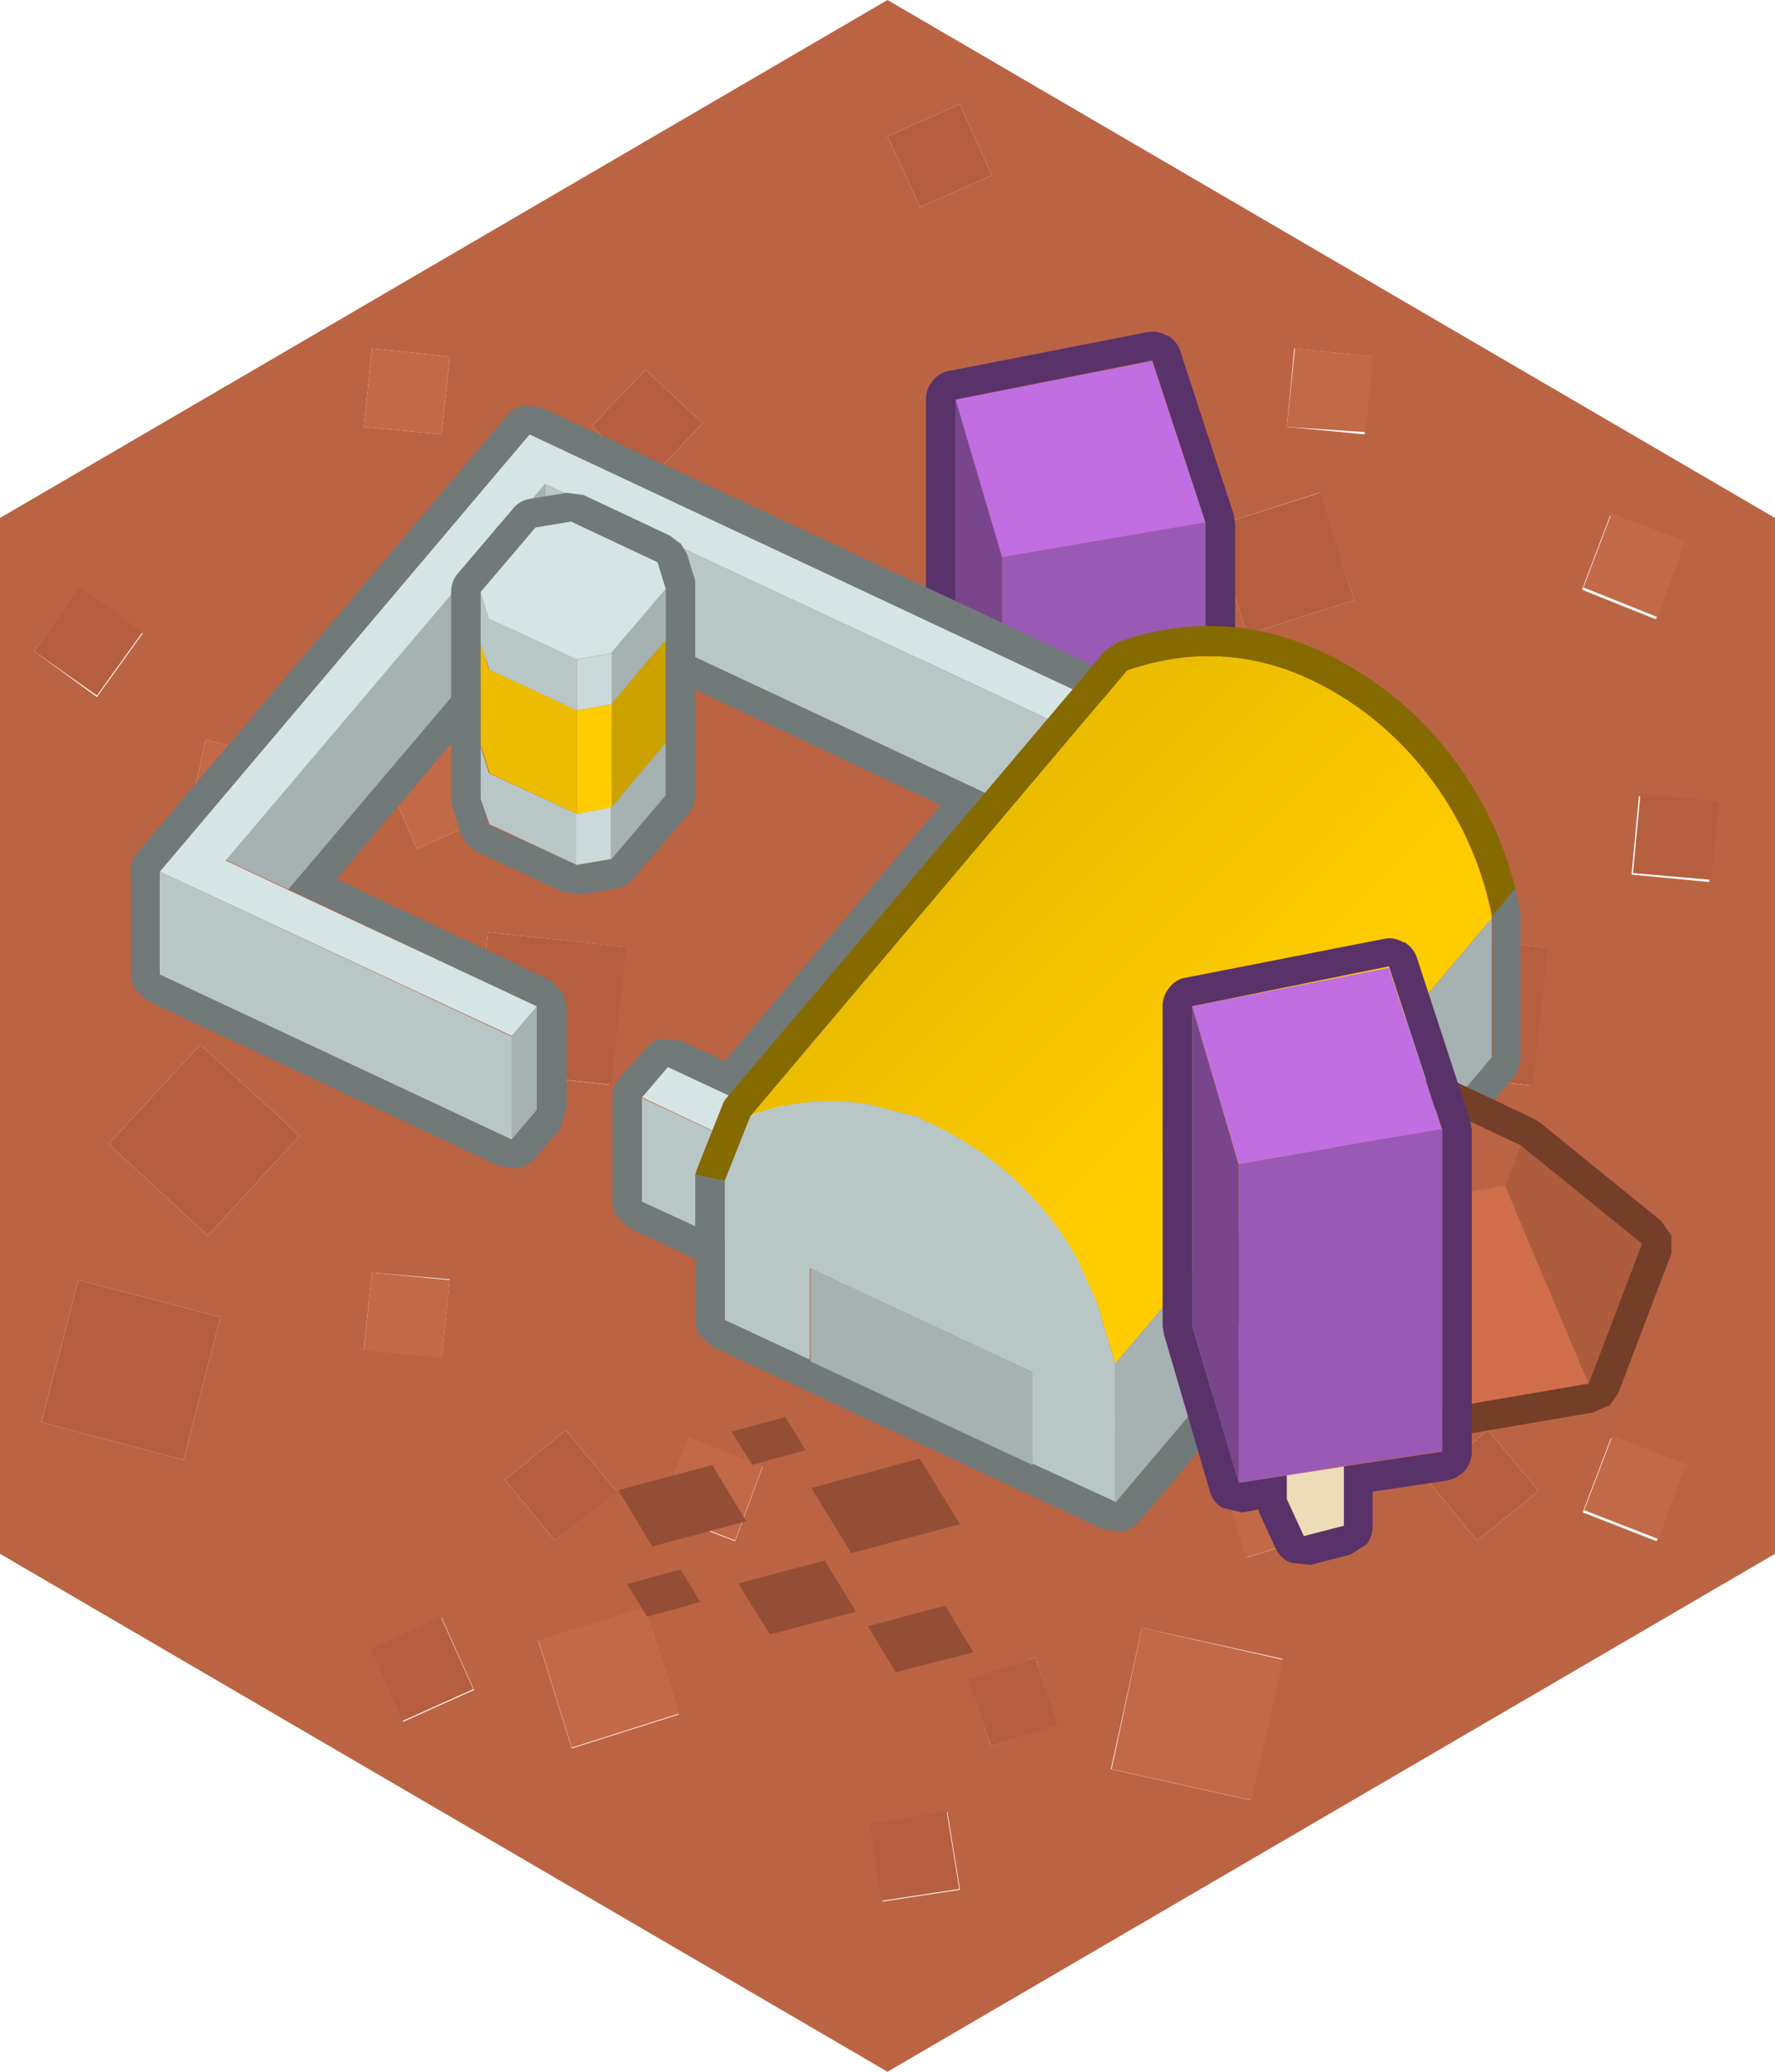 <svg xmlns="http://www.w3.org/2000/svg" xmlns:xlink="http://www.w3.org/1999/xlink" viewBox="0 0 120 140"><defs><style>.cls-1{fill:#bb6444;}.cls-2{fill:#c26948;}.cls-3{fill:#b55f40;}.cls-4{fill:#c16ee2;}.cls-5{fill:#593269;}.cls-6{fill:#9b59b6;}.cls-7{fill:#79468e;}.cls-8{fill:#ecdcb8;}.cls-9{fill:#a6b1b1;}.cls-10{fill:#d5e5e5;}.cls-11{fill:#727979;}.cls-12{fill:#b9c6c6;}.cls-13{fill:url(#linear-gradient);}.cls-14{fill:#856a00;}.cls-15{fill:#743e29;}.cls-16{fill:#ad5c3e;}.cls-17{fill:#d06e4b;}.cls-18{fill:#ecbc00;}.cls-19{fill:#cba200;}.cls-20{fill:#cad9d9;}.cls-21{fill:#fc0;}.cls-22{fill:#934e35;}</style><linearGradient id="linear-gradient" x1="-1729.2" y1="-159.96" x2="-90.8" y2="-159.96" gradientTransform="matrix(-0.01, -0.01, -0.02, 0.02, 63.2, 59.9)" gradientUnits="userSpaceOnUse"><stop offset="0" stop-color="#fc0"/><stop offset="1" stop-color="#ecbc00"/></linearGradient></defs><title>Asset 114</title><g id="Layer_2" data-name="Layer 2"><g id="Layer_1-2" data-name="Layer 1"><path class="cls-1" d="M2.3,44l4.25,3.1,3.1-4.3-4.25-3L2.3,44m21.1,8.2L13.9,50l-2.1,9.55,9.45,2.1,2.15-9.5m1.75-28.6-.55,5.3,5.25.5.55-5.25-5.25-.55M5.3,86.5,2.8,96.1l9.6,2.55L14.9,89,5.3,86.5m8.25-15.9-6.2,6.7,6.7,6.2,6.2-6.75-6.7-6.15M25.15,86,24.6,91.2l5.25.5.55-5.25L25.15,86M0,35,60,0l60,35v70L60,140,0,105V35M113.9,99.1l-5-1.9-1.9,5,5,1.95,1.85-5m0-62.4-5-1.9-1.9,5,5,2,1.85-5m-3,16.95-.5,5.3,5.25.5.6-5.3-5.35-.5M92.75,24.1l-5.25-.55L87,28.85l5.25.5.55-5.25m-7,28.05L76.25,50l-2.1,9.55,9.45,2.1,2.15-9.5M82,35.6l2.3,7.25,7.25-2.3L89.2,33.3,82,35.6M93.2,50.3l-4.8,2.2,2.15,4.85L95.4,55.2l-2.2-4.9m-59-12.65,3.35,4.1,4.15-3.35-3.4-4.1-4.1,3.35M40,28.8l3.85,3.65L47.5,28.6,43.65,25,40,28.8M64.9,7.05,60,9.2,62.2,14l4.85-2.15L64.9,7.05M30.85,50.3l-4.8,2.2,2.15,4.85L33,55.2l-2.15-4.9m26.3,26.45h0L49.8,78.5l1.7,7.4,7.4-1.75-1.75-7.4m2-38.1-5.25.65.6,5.25L59.7,44l-.6-5.3M51.55,36.7l-5-1.9-1.9,5,5.05,2,1.85-5M43.6,46.2l-7.2,2.3,2.25,7.2,7.25-2.25L43.6,46.2M64.9,69.4,60,71.55l2.2,4.85,4.85-2.2L64.9,69.4M41.65,100.75l-3.4-4.1L34.15,100l3.35,4.1,4.15-3.35M31.9,72.3l9.3,1,.65-5.6h0l.4-3.7L33,63,31.9,72.3M51.55,99.1l-5-1.9-1.9,5,5.05,1.95,1.85-5M77.25,89l-9.6-2.5L65.2,96.1l9.55,2.55L77.25,89M82.6,76.75,75.9,70.6l-6.2,6.7,6.75,6.2,6.15-6.75M67,55.6l4.45-1.5L70,49.6l-4.5,1.55L67,55.6m36.55,17.75.65-5.6h0l.4-3.7-9.3-1-1.1,9.3,9.3,1M99.25,83.4l3-4.3L98,76l-3.1,4.3,4.35,3.1m-6.5,3L87.5,86,87,91.2l5.25.5.55-5.25M91.5,103l-2.3-7.3L82,98l2.3,7.25L91.5,103M67,118l4.45-1.55L70,112l-4.5,1.55L67,118m37-17.25-3.4-4.1L96.5,100l3.35,4.1,4.15-3.35M86.7,112.1,77.2,110l-2.1,9.55,9.45,2.1,2.15-9.5m-54.65,2.05-2.2-4.9-4.75,2.2,2.15,4.85,4.8-2.15m32,8.25-5.2.85.8,5.2,5.25-.8-.85-5.25m-25.4-4.3,7.25-2.3-2.3-7.2-7.2,2.25,2.25,7.25"/><path class="cls-2" d="M38.65,118.1l-2.25-7.25,7.2-2.25,2.3,7.2-7.25,2.3M25.15,23.55l5.25.55-.55,5.25-5.25-.5.55-5.3M23.4,52.15l-2.15,9.5-9.45-2.1L13.9,50l9.5,2.15M25.15,86l5.25.5-.55,5.25-5.25-.5L25.15,86M113.9,36.7l-1.85,5-5-2,1.9-5,5,1.9m0,62.4-1.85,5-5-1.95,1.9-5,5,1.9m-21.15-75-.55,5.25L87,28.85l.55-5.3,5.25.55m.45,26.2,2.2,4.9-4.85,2.15L88.4,52.5l4.8-2.2m-62.35,0L33,55.2l-4.8,2.15L26.05,52.5l4.8-2.2M64.9,69.4l2.15,4.8L62.2,76.4,60,71.55l4.9-2.15M51.55,99.1l-1.85,5-5.05-1.95,1.9-5,5,1.9m47.7-15.7L94.9,80.3,98,76l4.3,3.1-3,4.3M91.5,103l-7.25,2.25L82,98l7.25-2.3,2.3,7.3m-4.8,9.15-2.15,9.5-9.45-2.1L77.2,110l9.5,2.15"/><path class="cls-3" d="M2.3,44,5.4,39.7l4.25,3-3.1,4.3L2.3,44M13.55,70.6l6.7,6.15-6.2,6.75-6.7-6.2,6.2-6.7M5.3,86.5,14.9,89l-2.5,9.65L2.8,96.1l2.5-9.6M110.9,53.65l5.35.5-.6,5.3L110.4,59l.5-5.3M82,35.6l7.25-2.3,2.3,7.25-7.25,2.3L82,35.6m3.8,16.55-2.15,9.5-9.45-2.1L76.25,50l9.5,2.15M64.9,7.05l2.15,4.8L62.2,14,60,9.2l4.9-2.15M40,28.8,43.65,25,47.5,28.6l-3.65,3.85L40,28.8m-5.85,8.85,4.1-3.35,3.4,4.1L37.5,41.75l-3.35-4.1M43.6,46.2l2.3,7.25L38.65,55.7,36.4,48.5l7.2-2.3m7.95-9.5-1.85,5-5.05-2,1.9-5,5,1.9m7.55,1.95.6,5.3-5.25.6-.6-5.25,5.25-.65m-2,38.1,1.75,7.4L51.5,85.9l-1.7-7.4,7.3-1.75h0M31.9,72.3,33,63l9.35,1-.4,3.7h0l-.65,5.6-9.3-1m9.75,28.45L37.5,104.1,34.15,100l4.1-3.35,3.4,4.1m61.9-27.4-9.3-1,1.1-9.3,9.3,1-.4,3.7h0l-.65,5.6M67,55.6l-1.55-4.45L70,49.6l1.5,4.5L67,55.6M82.6,76.75,76.45,83.5,69.7,77.3l6.2-6.7,6.7,6.15M77.25,89l-2.5,9.65L65.2,96.1l2.45-9.6,9.6,2.5m15.5-2.55L92.2,91.7,87,91.2,87.5,86l5.25.5M104,100.75l-4.15,3.35L96.5,100l4.1-3.35,3.4,4.1M67,118l-1.55-4.5L70,112l1.5,4.5L67,118m-3,4.4.85,5.25-5.25.8-.8-5.2,5.2-.85m-32-8.25-4.8,2.15-2.15-4.85,4.75-2.2,2.2,4.9"/><path class="cls-4" d="M81.5,35.3,67.75,37.65,64.6,27l13.3-2.6L81.5,35.3"/><path class="cls-5" d="M81.5,35.3,77.9,24.35,64.6,27V48.6l3.15,10.6L71,58.7v1.6l1.15,2.5,2.7-.7v-4l6.65-1.05V35.3M78.9,22.65a1.88,1.88,0,0,1,.9,1.1l3.6,11,.1.6V57.05a2,2,0,0,1-.45,1.3,2.21,2.21,0,0,1-1.25.7l-5,.75v2.3a2.05,2.05,0,0,1-.4,1.25,2.42,2.42,0,0,1-1.1.7l-2.7.7L71.3,64.6a1.91,1.91,0,0,1-1-.95l-1.15-2.5,0-.15-1.1.2-1.35-.3a1.86,1.86,0,0,1-.85-1.1L62.7,49.2l-.1-.6V27a1.92,1.92,0,0,1,.45-1.25,1.74,1.74,0,0,1,1.2-.7l13.3-2.6a1.76,1.76,0,0,1,1.35.25"/><path class="cls-6" d="M67.75,37.65,81.5,35.3V57.05L74.85,58.1,71,58.7l-3.25.5V37.65"/><path class="cls-7" d="M67.75,37.65V59.2L64.6,48.6V27l3.15,10.7"/><path class="cls-8" d="M71,58.7l3.85-.6v4l-2.7.7L71,60.3V58.7"/><path class="cls-9" d="M75.6,48V54.9l-25,29.55v-7L75.6,48m-38.75-8.3L19.5,60.1l-4.25-2L36.85,32.7v6.95M36.3,68v7l-1.7,2v-7l1.7-2"/><path class="cls-10" d="M36.3,68l-1.7,2L10.8,58.9l25-29.55L75.6,48l-25,29.55L43.4,74.15l1.75-2.05,4.4,2.05L66.85,53.7l.35-.35,3.9-4.65-34.25-16L15.25,58.15l4.25,2L36.3,68"/><path class="cls-11" d="M36.3,68,19.5,60.1,36.85,39.65l30,14.05L49.55,74.15l-4.4-2.05L43.4,74.15v7l7.15,3.3,25-29.55V48L35.8,29.35,10.8,58.9v6.95L34.6,77l1.7-2V68M8.8,58.9a1.89,1.89,0,0,1,.5-1.3l25-29.55a1.87,1.87,0,0,1,1.1-.65l1.25.15,39.8,18.6.85.75L77.6,48V54.9a2,2,0,0,1-.45,1.3L52.1,85.75,51,86.4l-1.3-.1L42.55,83l-.8-.75a1.89,1.89,0,0,1-.35-1.1v-7a1.89,1.89,0,0,1,.5-1.3l1.75-2a1.87,1.87,0,0,1,1.1-.65L46,70.3l3,1.4,14.6-17.3L37.4,42.1,22.75,59.4l14.4,6.8L38,67l.3,1v7l-.45,1.3-1.7,2a2.11,2.11,0,0,1-1.1.65l-1.3-.15L10,67.65l-.8-.7a1.89,1.89,0,0,1-.35-1.1V58.9"/><path class="cls-12" d="M34.6,77,10.8,65.85V58.9L34.6,70.05v7m15.95,7.45-7.15-3.3v-7l7.15,3.35v7M66.85,53.7l-30-14.05V32.7l34.25,16-3.9,4.65-.35.35"/><path class="cls-13" d="M50.75,75.4,76.2,45.3q8.35-2.89,16.1,2.85a22.84,22.84,0,0,1,8.55,13.75v.15L75.4,92.15,74.15,88,72.8,85.1a21.64,21.64,0,0,0-6-6.85,22.69,22.69,0,0,0-4.4-2.55l-.3-.2-3.3-.85a15.6,15.6,0,0,0-7.4.5l-.7.25"/><path class="cls-14" d="M50.75,75.4,49,79.8l-2-.4.1-.35,1.75-4.4a1.43,1.43,0,0,1,.35-.55L74.7,44l.85-.6q9.3-3.26,18,3.15a24.34,24.34,0,0,1,8.9,13.5l-1.55,1.85A22.84,22.84,0,0,0,92.3,48.15q-7.76-5.74-16.1-2.85L50.75,75.4"/><path class="cls-12" d="M50.75,75.4l.7-.25a15.6,15.6,0,0,1,7.4-.5l3.3.85.3.2a22.69,22.69,0,0,1,4.4,2.55,21.64,21.64,0,0,1,6,6.85L74.15,88l1.25,4.15v9.4L69.75,99V92.7l-15-7v6.2L49,89.2V79.8l1.75-4.4"/><path class="cls-11" d="M102.4,60.05l.4,1.6,0,.4v9.4a2,2,0,0,1-.45,1.3L77,102.85a2.11,2.11,0,0,1-1.1.65l-1.3-.15L48.15,91l-.8-.7A1.89,1.89,0,0,1,47,89.2V79.8l0-.4,2,.4v9.4l5.8,2.7,15,7,5.65,2.6,25.45-30.1V61.9l1.55-1.85"/><path class="cls-9" d="M75.4,92.15l25.45-30.1v9.4L75.4,101.55v-9.4M54.8,91.9V85.7l15,7V99l-15-7"/><path class="cls-15" d="M107.4,93.5l3.6-9.45-8.2-6.65-5.5-2.6-4.9,3.35L84,85.7l5.85,10.75,17.55-3m1.3,1.55-1,.45-17.55,3-1.2-.2-.9-.85L82.25,86.65a1.78,1.78,0,0,1-.2-1.3,1.74,1.74,0,0,1,.65-1.1l8.4-7.55.2-.2,4.9-3.35a1.8,1.8,0,0,1,1-.35l1,.2,5.5,2.6.4.25,8.2,6.65.7,1,0,1.2-3.6,9.45-.6.85"/><path class="cls-16" d="M102.8,77.4l8.2,6.65-3.6,9.45-5.65-13.4,1-2.7m-13,19L84,85.7l8.4-7.55,1.8,3.2-4.35,15.1"/><path class="cls-1" d="M92.4,78.15l4.9-3.35,5.5,2.6-1,2.7L94.2,81.35l-1.8-3.2"/><path class="cls-17" d="M107.4,93.5l-17.55,3,4.35-15.1,7.55-1.25,5.65,13.4"/><path class="cls-5" d="M94.9,63.65a1.88,1.88,0,0,1,.9,1.1l3.6,11,.1.6V98.05a2,2,0,0,1-.45,1.3,2.21,2.21,0,0,1-1.25.7l-5,.75v2.3a2.05,2.05,0,0,1-.4,1.25l-1.1.7-2.7.7-1.35-.15a1.91,1.91,0,0,1-1-.95l-1.15-2.5,0-.15-1.1.2-1.35-.3a1.86,1.86,0,0,1-.85-1.1L78.7,90.2l-.1-.6V68a1.92,1.92,0,0,1,.45-1.25,1.74,1.74,0,0,1,1.2-.7l13.3-2.6a1.76,1.76,0,0,1,1.35.25M97.5,76.3l-3.6-11L80.6,68V89.6l3.15,10.6L87,99.7v1.6l1.15,2.5,2.7-.7v-4l6.65-1V76.3"/><path class="cls-4" d="M97.5,76.3,83.75,78.65,80.6,68l13.3-2.6,3.6,11"/><path class="cls-7" d="M83.75,100.2,80.6,89.6V68l3.15,10.7V100.2"/><path class="cls-6" d="M83.75,100.2V78.65L97.5,76.3V98.05l-6.65,1L87,99.7l-3.25.5"/><path class="cls-8" d="M90.85,99.1v4l-2.7.7L87,101.3V99.7l3.85-.6"/><path class="cls-11" d="M45,39.8,44.45,38,38.6,35.25l-2.4.4L32.5,40V54l.55,1.75L39,58.45l2.35-.4L45,53.7V39.8m1-3.1.45.75.55,1.8,0,.55V53.7a2,2,0,0,1-.45,1.3l-3.7,4.35a2.17,2.17,0,0,1-1.2.7l-2.35.4-1.2-.15-5.9-2.75-.65-.5-.4-.75-.55-1.75-.1-.6V40a1.89,1.89,0,0,1,.5-1.3l3.7-4.35a1.8,1.8,0,0,1,1.2-.65l2.4-.4,1.15.15L45.3,36.2l.65.5"/><path class="cls-10" d="M32.5,40l3.7-4.35,2.4-.4L44.45,38,45,39.8l-3.7,4.35-2.35.4-5.9-2.75L32.5,40"/><path class="cls-18" d="M32.5,50.45v-7l.55,1.75L39,48v7l-5.9-2.75-.55-1.8"/><path class="cls-12" d="M32.5,50.45l.55,1.8L39,55v3.45l-5.9-2.75L32.5,54v-3.5m0-7V40l.55,1.8L39,44.55V48l-5.9-2.75L32.5,43.5"/><path class="cls-19" d="M45,43.25v7l-3.7,4.35V47.6L45,43.25"/><path class="cls-9" d="M45,43.25,41.3,47.6V44.15L45,39.8v3.45m0,7v3.5l-3.7,4.35v-3.5L45,50.2"/><path class="cls-20" d="M41.3,58.05l-2.35.4V55l2.35-.45v3.5M39,44.55l2.35-.4V47.6L39,48V44.55"/><path class="cls-21" d="M39,55V48l2.35-.4v6.95L39,55"/><path class="cls-22" d="M43.75,109.25l-1.35-2.2,3.6-1,1.35,2.2-3.6,1m14.15-.35-5.85,1.55L49.9,107l5.85-1.55,2.15,3.5m.75.95,5.25-1.4,1.9,3.15L60.55,113l-1.9-3.15M50.8,98.9l-1.35-2.15,3.65-1L54.45,98l-3.65,1m11.4-.4,2.7,4.4-7.35,1.95-2.7-4.4,7.35-2M48.15,99l2.3,3.8-6.35,1.7-2.3-3.8L48.15,99"/></g></g></svg>